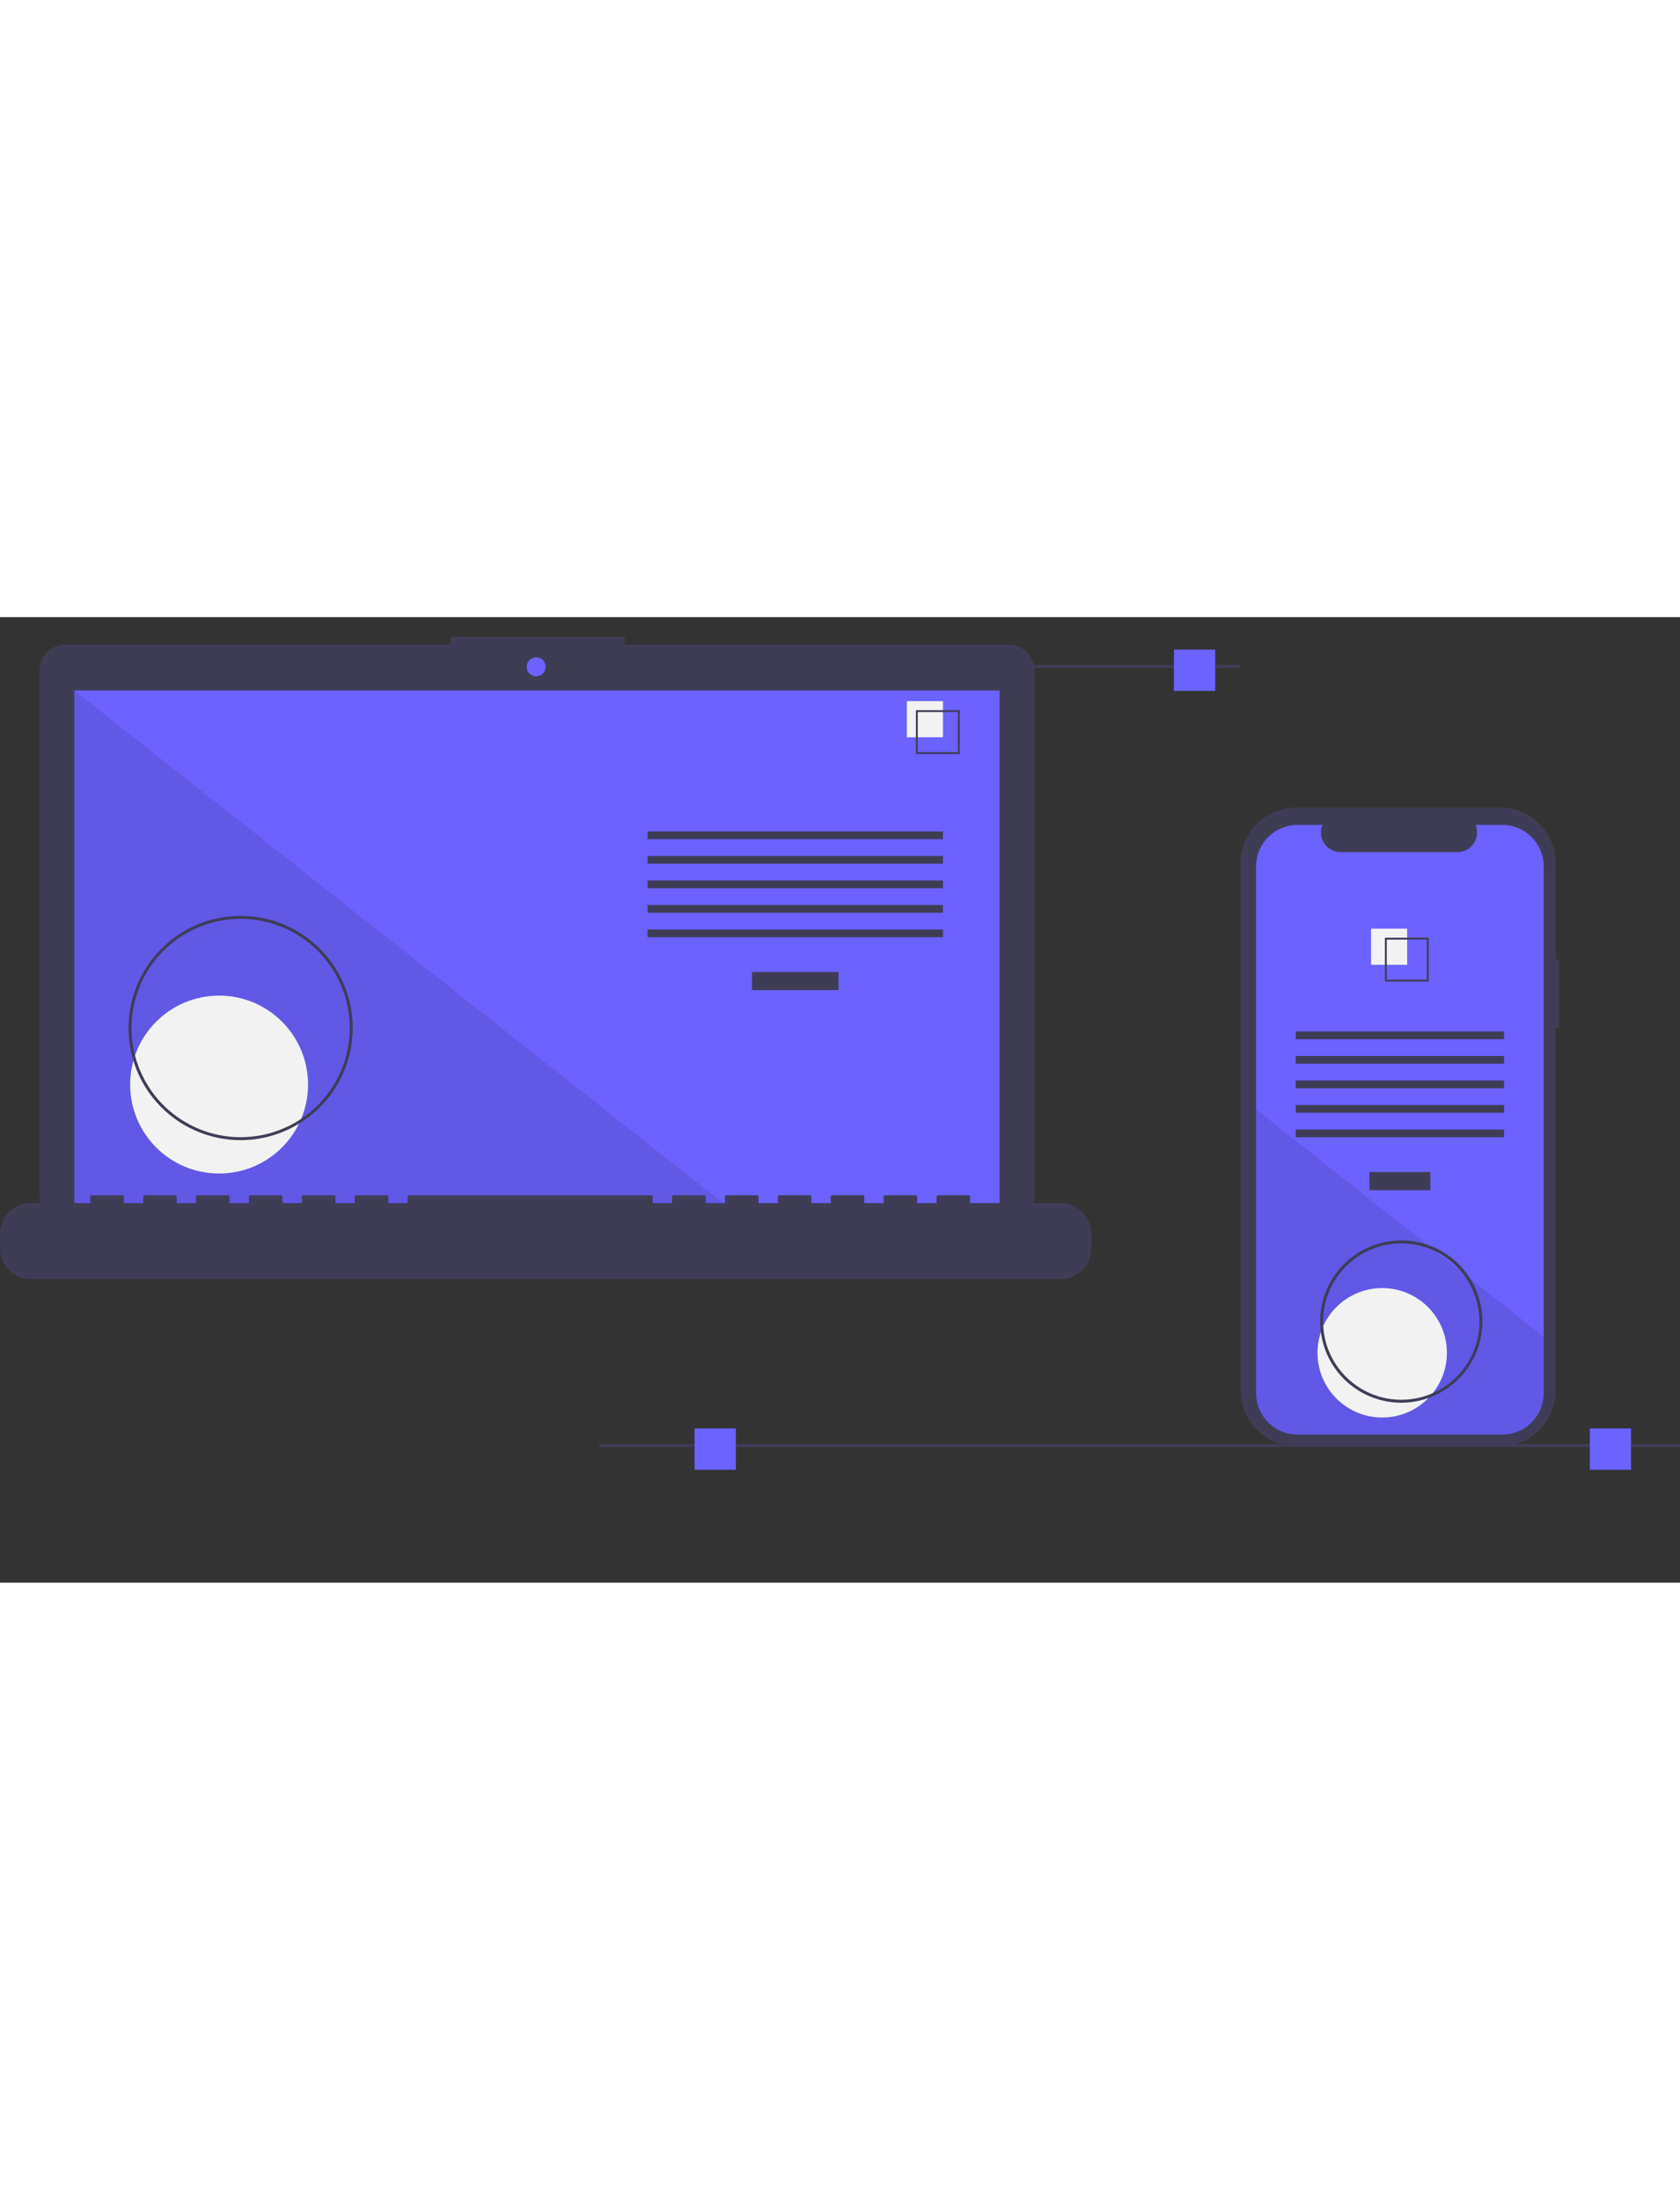 <svg xmlns="http://www.w3.org/2000/svg" xmlns:xlink="http://www.w3.org/1999/xlink"
    data-name="Layer 1" width="500" height="654.543" viewBox="0 0 1139.171 654.543">
    <rect x="0" y="0" width="1139.171" height="654.543" fill="#333333" stroke="none"/>
    <style>
        @keyframes loadingBars{from{width:1px}50%{width:200.307px}to{width:1px}}@keyframes loadingBarsMob{from{width:1px}50%{width:141.24px}to{width:1px}}@keyframes circle{from{transform:translateX(0)}50%{transform:translateX(210px)}to{transform:translateX(0)}}@keyframes circleOutline{from{transform:translate(-30px,-122px)}50%{transform:translate(-30px,-240px)}to{transform:translate(-30px,-122px)}}@keyframes box{from{transform:translateX(0)}50%{transform:translateX(320px)}to{transform:translateX(0)}}.bar1{animation:loadingBars 5s ease-in infinite}.bar2{animation:loadingBars 3.4s ease-in infinite;animation-delay:2s}.bar3{animation:loadingBars 3s ease-in infinite}.bar4{animation:loadingBars 2.7s ease-in infinite}.bar5{animation:loadingBars 4s ease-in infinite;animation-delay:-2s}.mob-bar1{animation:loadingBarsMob 3s ease-in infinite}.mob-bar2{animation:loadingBarsMob 2s ease-in infinite}.mob-bar3{animation:loadingBarsMob 1.9s ease-in infinite}.mob-bar4{animation:loadingBarsMob 4s ease-in infinite}.mob-bar5{animation:loadingBarsMob 3.4s ease-in infinite}.circle{animation:circle 4s ease infinite}.circle-outline{animation:circleOutline 4s ease infinite}.box{animation:box 4s ease-out infinite;animation-delay:2.7s}
    </style> <title>progressive_app</title>
    <path
        d="M714.207,141.381H454.038v-5.362h-117.971v5.362H74.825a17.599,17.599,0,0,0-17.599,17.599V515.231a17.599,17.599,0,0,0,17.599,17.599H714.207a17.599,17.599,0,0,0,17.599-17.599V158.979A17.599,17.599,0,0,0,714.207,141.381Z"
        transform="translate(-30.415 -122.728)" fill="#3f3d56" />
    <rect x="50.406" y="49.754" width="627.391" height="353.913" fill="#6b62ff" />
    <circle cx="363.565" cy="33.667" r="6.435" fill="#6b62ff" />
    <polygon points="498.374 403.667 50.406 403.667 50.406 49.754 498.374 403.667" opacity="0.1" />
    <circle class="circle" cx="148.574" cy="316.876" r="60.307" fill="#f2f2f2" />
    <rect x="509.953" y="240.622" width="58.605" height="12.246" fill="#3f3d56" />
    <rect class="bar1" x="439.102" y="145.279" width="200.307" height="5.248" fill="#3f3d56" />
    <rect class="bar2" x="439.102" y="161.898" width="200.307" height="5.248" fill="#3f3d56" />
    <rect class="bar3" x="439.102" y="178.518" width="200.307" height="5.248" fill="#3f3d56" />
    <rect class="bar4" x="439.102" y="195.137" width="200.307" height="5.248" fill="#3f3d56" />
    <rect class="bar5" x="439.102" y="211.756" width="200.307" height="5.248" fill="#3f3d56" />
    <rect x="614.917" y="56.934" width="24.492" height="24.492" fill="#f2f2f2" />
    <path d="M681.195,215.525h-29.74v-29.74h29.74Zm-28.447-1.293h27.154V187.078H652.748Z"
        transform="translate(-30.415 -122.728)" fill="#3f3d56" />
    <path
        d="M749.422,519.96H688.192v-4.412a.875.875,0,0,0-.875-.875h-20.993a.875.875,0,0,0-.875.875v4.412H652.329v-4.412a.875.875,0,0,0-.875-.875H630.462a.875.875,0,0,0-.875.875v4.412H616.467v-4.412a.875.875,0,0,0-.875-.875H594.599a.875.875,0,0,0-.875.875v4.412H580.604v-4.412a.875.875,0,0,0-.875-.875H558.736a.875.875,0,0,0-.875.875v4.412H544.741v-4.412a.875.875,0,0,0-.875-.875H522.873a.875.875,0,0,0-.875.875v4.412H508.878v-4.412a.875.875,0,0,0-.875-.875h-20.993a.875.875,0,0,0-.875.875v4.412H473.015v-4.412a.875.875,0,0,0-.875-.875H307.696a.875.875,0,0,0-.875.875v4.412H293.701v-4.412a.875.875,0,0,0-.875-.875H271.833a.875.875,0,0,0-.875.875v4.412H257.838v-4.412a.875.875,0,0,0-.875-.875h-20.993a.875.875,0,0,0-.875.875v4.412H221.975v-4.412a.875.875,0,0,0-.875-.875H200.107a.875.875,0,0,0-.875.875v4.412H186.112v-4.412a.875.875,0,0,0-.875-.875H164.244a.875.875,0,0,0-.875.875v4.412H150.249v-4.412a.875.875,0,0,0-.875-.875H128.381a.875.875,0,0,0-.875.875v4.412H114.386v-4.412a.875.875,0,0,0-.875-.875H92.519a.875.875,0,0,0-.875.875v4.412H51.407a20.993,20.993,0,0,0-20.993,20.993v9.492A20.993,20.993,0,0,0,51.407,571.438H749.422a20.993,20.993,0,0,0,20.993-20.993v-9.492A20.993,20.993,0,0,0,749.422,519.96Z"
        transform="translate(-30.415 -122.728)" fill="#3f3d56" />
    <path class="circle-outline" d="M193.586,477.272a76,76,0,1,1,76-76A76.086,76.086,0,0,1,193.586,477.272Zm0-150a74,74,0,1,0,74,74A74.084,74.084,0,0,0,193.586,327.272Z"
        transform="translate(-30.415 -122.728)" fill="#3f3d56" />
    <rect x="586.171" y="32.543" width="255" height="2" fill="#3f3d56" />
    <rect x="406.171" y="560.543" width="733" height="2" fill="#3f3d56" />
    <rect class="box" x="471" y="550" width="28" height="28" fill="#6b62ff" />
    <rect x="796" y="22" width="28" height="28" fill="#6b62ff" />
    <rect x="1078" y="550" width="28" height="28" fill="#6b62ff" />
    <path
        d="M1087.586,354.687h-2.379V289.525a37.714,37.714,0,0,0-37.714-37.714H909.44A37.714,37.714,0,0,0,871.726,289.525V647.006A37.714,37.714,0,0,0,909.44,684.72h138.053a37.714,37.714,0,0,0,37.714-37.714V401.07h2.379Z"
        transform="translate(-30.415 -122.728)" fill="#3f3d56" />
    <path
        d="M1077.176,291.742v356.96a28.165,28.165,0,0,1-28.16,28.17H910.296a28.165,28.165,0,0,1-28.16-28.17v-356.96a28.163,28.163,0,0,1,28.16-28.16h16.83a13.379,13.379,0,0,0,12.39,18.43h79.09a13.379,13.379,0,0,0,12.39-18.43h18.02A28.163,28.163,0,0,1,1077.176,291.742Z"
        transform="translate(-30.415 -122.728)" fill="#6b62ff" />
    <rect x="928.58" y="376.218" width="41.324" height="12.246" fill="#3f3d56" />
    <rect class="mob-bar1" x="878.621" y="280.875" width="141.24" height="5.248" fill="#3f3d56" />
    <rect class="mob-bar2" x="878.621" y="297.494" width="141.24" height="5.248" fill="#3f3d56" />
    <rect class="mob-bar3" x="878.621" y="314.114" width="141.24" height="5.248" fill="#3f3d56" />
    <rect class="mob-bar4" x="878.621" y="330.733" width="141.24" height="5.248" fill="#3f3d56" />
    <rect class="mob-bar5" x="878.621" y="347.352" width="141.24" height="5.248" fill="#3f3d56" />
    <rect x="929.684" y="211.179" width="24.492" height="24.492" fill="#f2f2f2" />
    <path d="M969.474,340.032v29.74h29.74v-29.74Zm28.45,28.45h-27.16v-27.16h27.16Z"
        transform="translate(-30.415 -122.728)" fill="#3f3d56" />
    <path
        d="M1077.176,610.582v38.12a28.165,28.165,0,0,1-28.16,28.17H910.296a28.165,28.165,0,0,1-28.16-28.17v-192.21l116.87,92.33,2,1.58,21.74,17.17,2.03,1.61Z"
        transform="translate(-30.415 -122.728)" opacity="0.1" />
    <circle cx="937.241" cy="498.707" r="43.868" fill="#f2f2f2" />
    <path
        d="M980.586,655.272a55,55,0,1,1,55-55A55.062,55.062,0,0,1,980.586,655.272Zm0-108a53,53,0,1,0,53,53A53.06,53.06,0,0,0,980.586,547.272Z"
        transform="translate(-30.415 -122.728)" fill="#3f3d56" />
</svg>